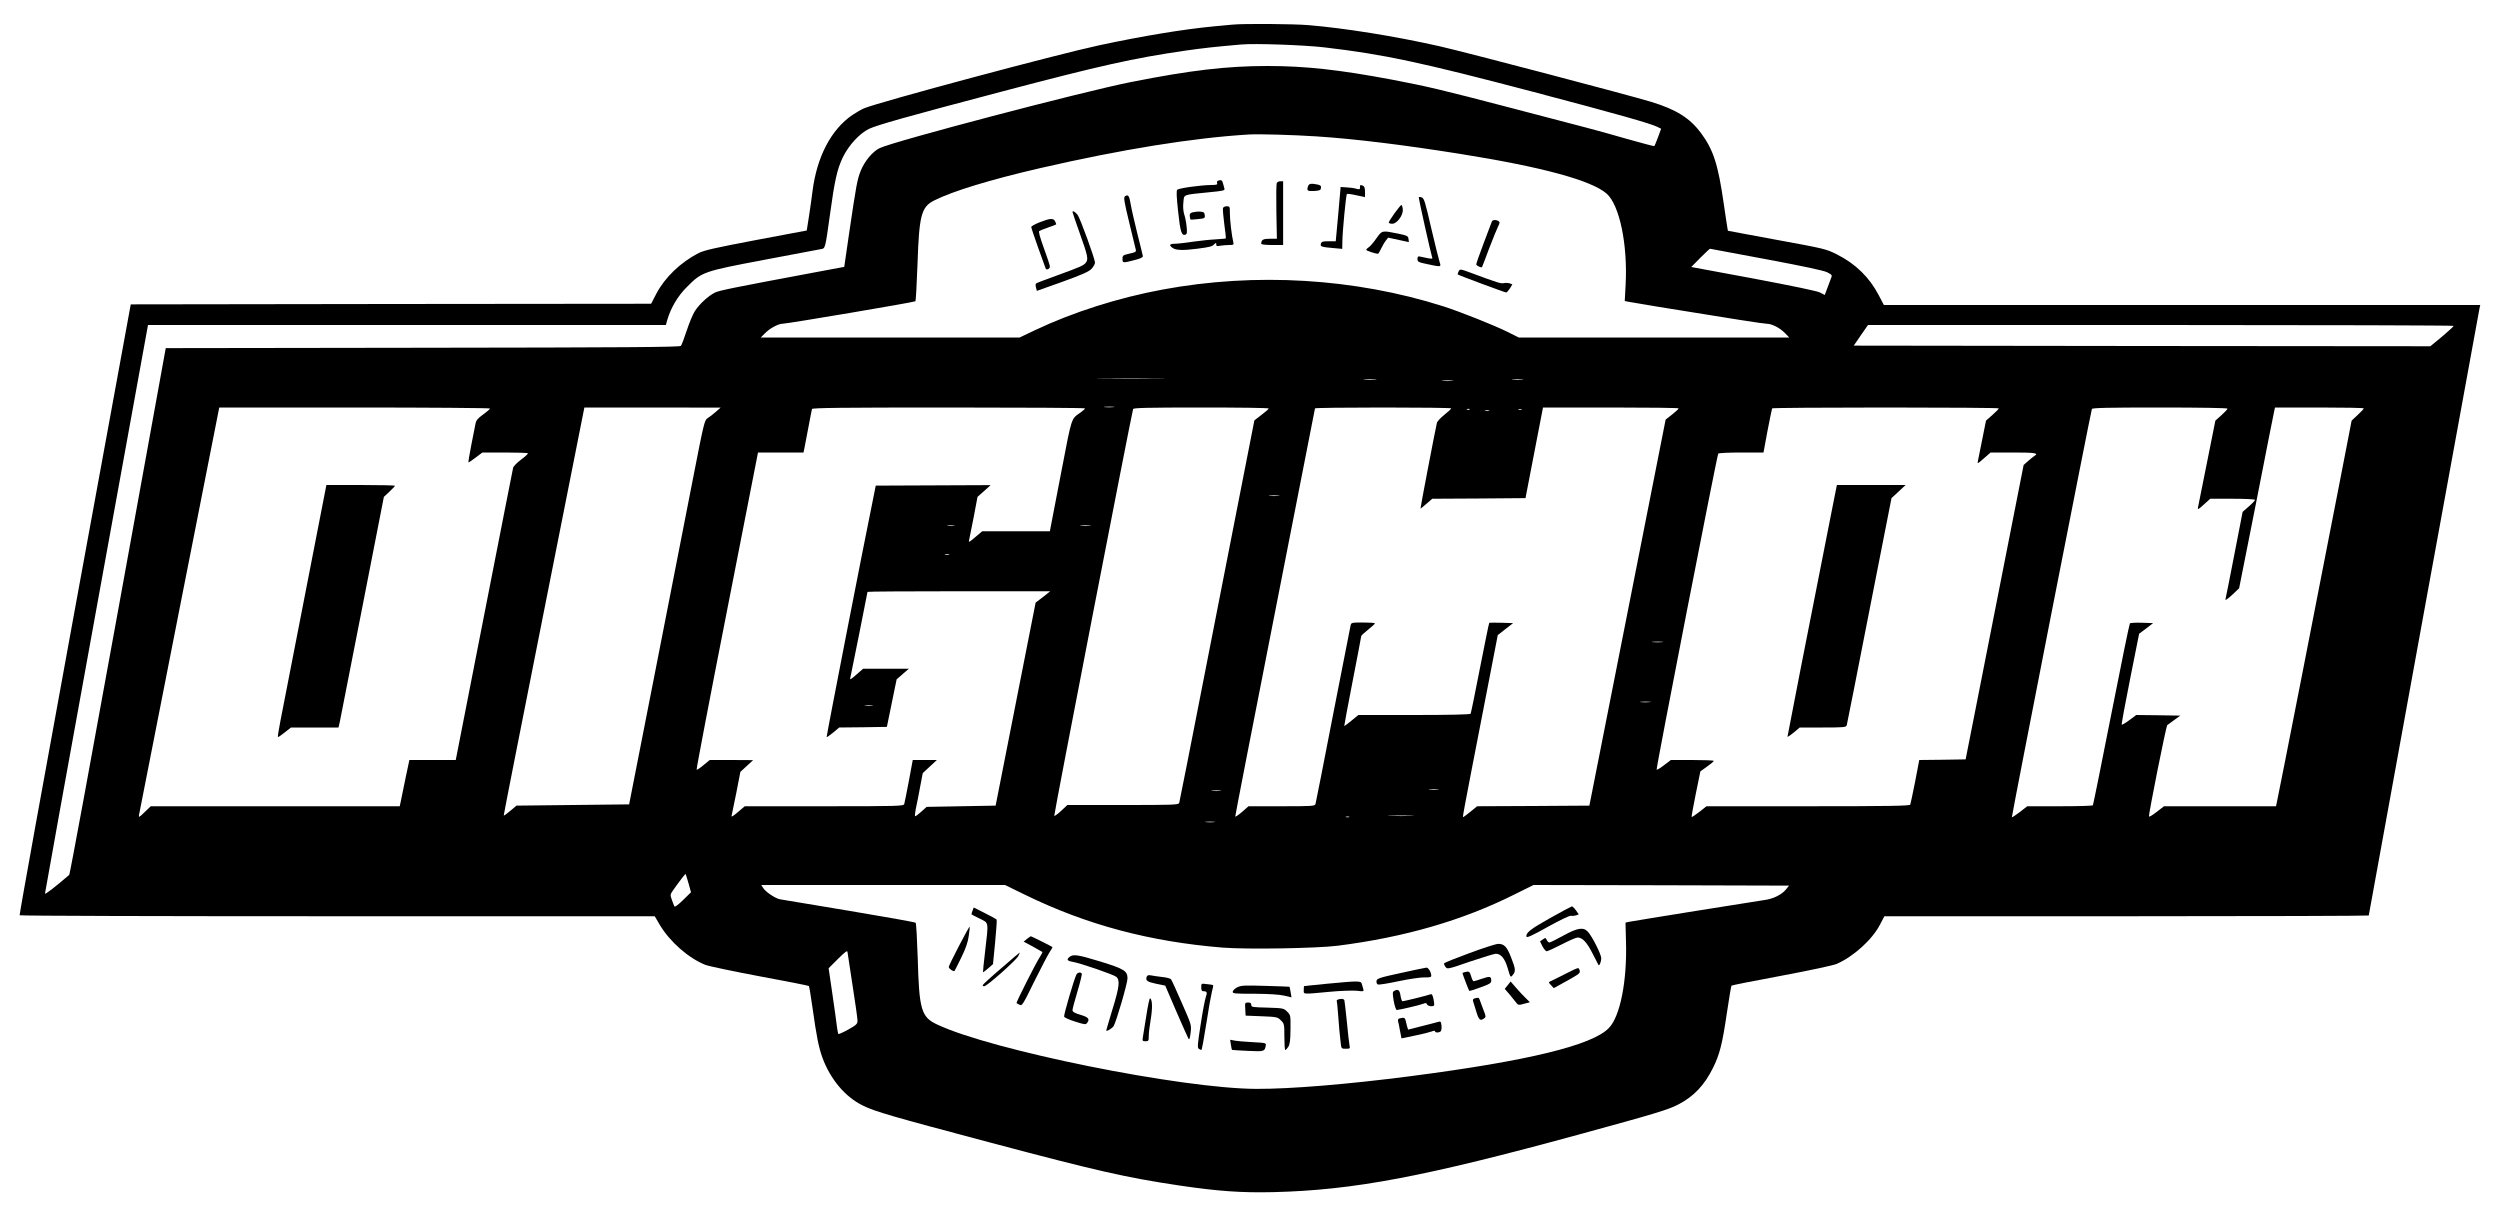 <?xml version="1.0" standalone="no"?>
<!DOCTYPE svg PUBLIC "-//W3C//DTD SVG 20010904//EN"
 "http://www.w3.org/TR/2001/REC-SVG-20010904/DTD/svg10.dtd">
<svg version="1.0" xmlns="http://www.w3.org/2000/svg"
 width="2000pt" height="967pt" viewBox="0 0 2000 967"
 preserveAspectRatio="xMidYMid meet">

<g transform="translate(0,967) scale(0.1,-0.1)"
fill="#000000" stroke="none">
<path d="M9860 9473 c-19 -1 -87 -8 -150 -14 -236 -22 -570 -77 -915 -151
-337 -72 -1762 -454 -1884 -505 -19 -8 -60 -32 -92 -53 -170 -116 -284 -334
-319 -610 -6 -47 -18 -136 -28 -199 l-18 -115 -404 -76 c-328 -62 -415 -82
-460 -104 -146 -75 -271 -195 -340 -327 l-41 -79 -2082 -2 -2081 -3 -447
-2440 c-246 -1342 -445 -2443 -442 -2447 2 -5 1146 -8 2542 -8 l2539 0 41 -70
c81 -135 229 -265 364 -319 29 -11 225 -52 437 -92 212 -39 388 -74 391 -77 3
-4 16 -79 28 -167 35 -248 50 -321 81 -408 63 -171 182 -313 322 -381 99 -49
228 -86 1022 -297 858 -228 1083 -279 1511 -343 312 -46 496 -59 755 -53 642
16 1204 123 2445 462 611 167 714 198 795 241 120 63 205 152 273 289 54 107
76 196 111 435 18 121 35 222 38 225 3 3 182 39 399 79 229 43 415 83 443 95
135 59 285 195 347 316 l34 65 1938 0 c1065 0 1937 3 1937 6 0 6 876 4809 886
4857 l6 27 -2386 0 -2385 0 -41 78 c-74 143 -186 252 -335 327 -88 44 -99 46
-480 116 -214 40 -391 72 -392 73 -1 1 -16 98 -33 216 -45 315 -83 432 -183
567 -88 118 -197 187 -397 248 -170 52 -1497 401 -1698 446 -355 80 -756 144
-1045 168 -116 10 -521 13 -607 4z m735 -182 c478 -56 771 -119 1675 -357 668
-176 939 -253 991 -280 l28 -14 -25 -68 c-14 -37 -27 -69 -29 -71 -2 -2 -100
24 -217 57 -117 34 -265 75 -328 91 -63 17 -338 89 -611 160 -535 140 -664
171 -949 225 -417 78 -685 108 -990 108 -326 0 -617 -34 -1095 -129 -384 -76
-1891 -472 -2008 -528 -55 -26 -121 -105 -151 -181 -28 -70 -35 -106 -95 -514
l-37 -255 -220 -41 c-695 -130 -782 -148 -817 -166 -52 -26 -124 -93 -158
-147 -16 -24 -45 -94 -65 -155 -20 -61 -41 -117 -47 -123 -7 -10 -437 -13
-2065 -15 l-2056 -3 -382 -2103 c-210 -1157 -385 -2107 -390 -2111 -117 -100
-194 -160 -194 -149 0 7 185 1033 412 2281 l412 2267 2071 0 2072 0 12 43 c28
95 84 190 156 261 120 121 130 125 617 217 233 44 437 83 455 86 36 6 34 0 73
278 37 273 58 363 102 455 47 98 134 192 210 229 66 31 291 95 1057 297 804
212 1056 268 1474 329 150 21 226 30 447 49 108 10 504 -4 665 -23z m-65 -712
c309 -20 699 -68 1150 -140 655 -104 1052 -212 1173 -318 103 -91 169 -405
152 -728 l-7 -131 29 -6 c15 -3 125 -21 243 -41 577 -94 838 -135 864 -135 41
0 105 -33 146 -75 l34 -35 -1082 0 -1082 0 -88 44 c-106 53 -380 162 -517 206
-707 224 -1498 272 -2242 134 -353 -65 -719 -181 -1022 -325 l-124 -59 -1035
0 -1036 0 33 33 c37 39 107 77 141 77 36 0 1054 172 1063 180 4 3 11 136 17
296 13 392 30 458 133 510 145 74 451 167 844 258 655 151 1226 243 1673 270
78 5 358 -3 540 -15z m3600 -983 c304 -57 458 -90 487 -104 42 -22 42 -22 29
-54 -7 -18 -21 -54 -30 -80 l-18 -48 -38 20 c-23 12 -222 53 -534 112 l-496
92 72 73 c40 40 75 73 78 73 3 0 205 -38 450 -84z m5499 -533 c0 -5 -42 -43
-93 -86 l-93 -77 -2307 2 -2306 3 57 83 57 82 2343 0 c1289 0 2343 -3 2342 -7z
m-10356 -420 c-122 -2 -324 -2 -450 0 -125 1 -25 2 222 2 248 0 350 -1 228 -2z
m1730 -10 c-24 -2 -62 -2 -85 0 -24 2 -5 4 42 4 47 0 66 -2 43 -4z m1175 0
c-21 -2 -55 -2 -75 0 -21 2 -4 4 37 4 41 0 58 -2 38 -4z m-560 -10 c-21 -2
-55 -2 -75 0 -21 2 -4 4 37 4 41 0 58 -2 38 -4z m-2711 -210 c-20 -2 -52 -2
-70 0 -17 2 0 4 38 4 39 0 53 -2 32 -4z m-4987 -11 c0 -5 -25 -26 -55 -48 -43
-31 -56 -46 -61 -74 -4 -19 -19 -97 -34 -172 -15 -76 -25 -138 -22 -138 3 0
29 18 58 40 l53 40 179 0 c98 0 181 -3 185 -6 3 -4 -21 -26 -53 -50 -33 -24
-62 -54 -65 -66 -3 -13 -30 -149 -60 -303 -30 -154 -132 -675 -227 -1157
l-172 -878 -186 0 -185 0 -29 -137 c-15 -76 -32 -159 -38 -185 l-10 -48 -996
0 -996 0 -49 -47 c-44 -43 -49 -45 -45 -23 2 14 148 753 323 1643 l319 1617
1083 0 c596 0 1083 -4 1083 -8z m1805 -28 c-22 -19 -51 -42 -65 -50 -24 -15
-30 -41 -114 -472 -49 -251 -184 -943 -301 -1537 l-212 -1080 -450 -5 -451 -5
-51 -43 c-28 -24 -51 -40 -51 -35 -1 4 144 740 322 1635 l323 1628 545 0 545
-1 -40 -35z m2955 29 c0 -5 -15 -18 -33 -31 -79 -56 -70 -27 -152 -453 -42
-217 -80 -418 -86 -446 l-10 -53 -271 0 -270 0 -56 -47 c-50 -43 -55 -45 -49
-23 3 14 20 97 37 185 l30 160 53 47 52 47 -459 -2 -460 -2 -22 -110 c-73
-354 -374 -1898 -371 -1902 2 -2 26 15 53 37 l48 40 191 2 190 3 39 190 39
190 49 43 49 42 -183 0 -183 0 -54 -47 c-48 -42 -54 -45 -48 -23 7 31 137 678
137 685 0 3 329 5 731 5 l731 0 -58 -46 -59 -45 -160 -812 -160 -812 -276 -5
-276 -5 -42 -38 c-22 -20 -45 -37 -49 -37 -5 0 -2 28 5 63 8 34 23 112 34 172
l21 110 56 52 57 53 -96 0 -97 0 -31 -167 c-18 -93 -34 -176 -37 -185 -5 -17
-44 -18 -641 -18 l-635 0 -55 -47 c-40 -34 -54 -42 -50 -28 3 11 20 94 38 185
l32 165 51 47 51 47 -174 1 -173 0 -50 -41 c-27 -23 -51 -39 -55 -36 -3 3 106
575 243 1271 l248 1266 182 0 182 0 6 28 c3 15 17 90 32 167 14 77 28 146 30
153 3 9 230 12 1094 12 599 0 1090 -3 1090 -7z m1470 -1 c0 -4 -26 -27 -58
-51 l-57 -44 -59 -301 c-32 -165 -83 -422 -112 -571 -29 -148 -137 -697 -239
-1220 -102 -522 -188 -958 -191 -967 -5 -17 -35 -18 -450 -18 l-445 0 -50 -47
c-27 -25 -52 -43 -55 -40 -5 5 618 3215 631 3255 3 9 121 12 545 12 297 0 540
-3 540 -8z m1460 1 c-1 -5 -26 -28 -56 -52 -30 -24 -57 -53 -59 -65 -13 -54
-133 -681 -131 -684 2 -1 23 16 48 38 l46 40 373 2 373 3 70 363 70 362 543 0
c299 0 543 -3 542 -7 0 -5 -23 -26 -52 -49 l-52 -41 -219 -1109 c-120 -610
-257 -1305 -305 -1544 l-86 -435 -449 -3 -449 -2 -55 -45 c-30 -25 -57 -44
-59 -42 -2 2 28 163 66 358 38 195 101 521 141 726 l72 372 61 48 62 48 -94 3
c-51 1 -95 1 -97 -1 -3 -2 -35 -164 -74 -360 -38 -197 -72 -361 -75 -367 -4
-6 -165 -10 -452 -10 l-446 0 -55 -45 c-30 -25 -56 -44 -58 -43 -1 2 29 163
67 358 38 195 69 358 69 362 0 4 24 26 54 50 30 24 55 46 55 51 1 4 -42 7 -94
7 -90 0 -95 -1 -100 -22 -3 -13 -66 -336 -141 -718 -74 -382 -137 -703 -140
-712 -5 -17 -27 -18 -271 -18 l-265 0 -51 -45 c-29 -25 -53 -41 -55 -37 -1 5
142 740 318 1634 176 893 320 1628 320 1631 0 4 245 7 545 7 300 0 545 -3 545
-7z m4380 0 c0 -5 -23 -28 -51 -53 l-51 -45 -29 -145 c-16 -80 -32 -158 -35
-174 -6 -30 -6 -29 47 17 l54 47 182 0 c172 0 206 -5 169 -27 -7 -4 -30 -23
-50 -40 l-37 -33 -154 -782 c-85 -431 -189 -961 -232 -1178 l-78 -395 -186 -3
-185 -2 -33 -173 c-19 -94 -36 -178 -39 -184 -3 -10 -176 -13 -817 -13 l-813
0 -57 -45 c-32 -25 -60 -43 -62 -41 -2 2 13 85 33 184 l37 181 53 38 c30 21
54 41 54 46 0 4 -77 7 -172 7 l-171 0 -54 -41 c-29 -23 -56 -39 -60 -36 -6 7
482 2510 493 2528 3 5 85 9 183 9 l179 0 32 173 c18 94 35 175 37 180 2 4 411
7 909 7 497 0 904 -3 904 -7z m1830 -2 c0 -5 -22 -29 -49 -53 l-48 -43 -67
-335 c-37 -184 -69 -346 -72 -359 -4 -21 2 -18 47 23 l51 46 179 0 c101 0 179
-4 179 -9 0 -5 -22 -29 -50 -53 l-49 -43 -66 -340 c-36 -187 -68 -346 -70
-353 -8 -21 9 -11 61 37 l47 45 139 700 c75 386 140 711 143 724 l5 22 355 0
c195 0 355 -3 355 -7 0 -5 -22 -28 -49 -53 l-48 -45 -96 -495 c-124 -641 -496
-2538 -504 -2567 l-5 -23 -448 0 -448 0 -58 -45 c-32 -25 -60 -42 -62 -37 -5
15 137 725 146 731 4 3 30 22 56 41 l48 35 -176 3 -176 2 -55 -41 c-31 -23
-58 -39 -61 -36 -3 3 27 167 67 366 l72 361 56 42 56 43 -89 3 c-49 2 -93 -1
-97 -5 -4 -4 -71 -332 -149 -728 -78 -396 -144 -723 -147 -727 -2 -5 -121 -8
-264 -8 l-261 0 -59 -46 c-33 -25 -62 -44 -64 -42 -4 3 630 3237 640 3266 3 9
121 12 545 12 323 0 540 -4 540 -9z m-6063 -7 c-3 -3 -12 -4 -19 -1 -8 3 -5 6
6 6 11 1 17 -2 13 -5z m416 -1 c-7 -2 -19 -2 -25 0 -7 3 -2 5 12 5 14 0 19 -2
13 -5z m-260 -10 c-7 -2 -21 -2 -30 0 -10 3 -4 5 12 5 17 0 24 -2 18 -5z
m-1686 -680 c-20 -2 -52 -2 -70 0 -17 2 0 4 38 4 39 0 53 -2 32 -4z m-2594
-240 c-13 -2 -35 -2 -50 0 -16 2 -5 4 22 4 28 0 40 -2 28 -4z m1084 0 c-20 -2
-52 -2 -70 0 -17 2 0 4 38 4 39 0 53 -2 32 -4z m-1124 -230 c-7 -2 -21 -2 -30
0 -10 3 -4 5 12 5 17 0 24 -2 18 -5z m5705 -700 c-21 -2 -55 -2 -75 0 -21 2
-4 4 37 4 41 0 58 -2 38 -4z m-101 -480 c-20 -2 -52 -2 -70 0 -17 2 0 4 38 4
39 0 53 -2 32 -4z m-6219 -30 c-16 -2 -40 -2 -55 0 -16 2 -3 4 27 4 30 0 43
-2 28 -4z m4525 -670 c-18 -2 -48 -2 -65 0 -18 2 -4 4 32 4 36 0 50 -2 33 -4z
m-1740 -10 c-18 -2 -48 -2 -65 0 -18 2 -4 4 32 4 36 0 50 -2 33 -4z m1530
-200 c-45 -2 -122 -2 -170 0 -48 1 -11 3 82 3 94 0 133 -2 88 -3z m-500 -10
c-7 -2 -19 -2 -25 0 -7 3 -2 5 12 5 14 0 19 -2 13 -5z m-1080 -40 c-18 -2 -48
-2 -65 0 -18 2 -4 4 32 4 36 0 50 -2 33 -4z m-4205 -489 l20 -72 -63 -62 c-36
-35 -65 -58 -69 -52 -4 6 -13 30 -21 53 -14 39 -14 43 7 73 54 77 100 137 103
134 1 -2 12 -35 23 -74z m2694 -93 c491 -240 999 -375 1581 -422 195 -15 746
-6 917 15 536 68 1000 202 1419 412 l149 74 1022 -2 1022 -3 -22 -28 c-34 -43
-103 -78 -173 -87 -64 -9 -1043 -166 -1087 -175 l-26 -6 4 -155 c9 -314 -47
-594 -136 -687 -131 -139 -650 -265 -1592 -387 -496 -64 -952 -102 -1229 -101
-601 2 -2124 310 -2556 516 -125 59 -142 119 -153 525 -5 154 -12 284 -17 288
-6 5 -246 48 -535 96 -289 48 -537 90 -552 92 -35 7 -112 58 -132 89 l-16 25
975 0 975 0 162 -79z m-1422 -458 c0 -5 18 -123 40 -263 22 -140 40 -268 40
-285 0 -27 -8 -34 -75 -72 -41 -23 -77 -38 -79 -35 -2 4 -7 32 -11 62 -3 30
-20 147 -36 259 l-30 205 68 68 c64 64 83 78 83 61z"/>
<path d="M9743 8224 c-7 -3 -9 -12 -6 -20 4 -11 -6 -14 -48 -14 -83 -1 -258
-25 -271 -38 -8 -8 -6 -55 7 -174 17 -163 28 -197 59 -185 12 5 14 18 9 64 -3
32 -12 76 -19 98 -8 25 -11 60 -7 96 7 66 -11 59 206 81 107 10 126 14 123 27
-3 9 -8 28 -12 44 -6 26 -16 31 -41 21z"/>
<path d="M10214 8205 c-4 -8 -5 -112 -3 -230 l4 -215 -56 0 c-55 0 -69 -8 -69
-41 0 -5 39 -9 88 -9 l87 0 0 255 0 255 -23 0 c-12 0 -25 -7 -28 -15z"/>
<path d="M10466 8184 c-15 -39 -8 -45 47 -42 44 3 52 6 55 24 2 17 -4 23 -29
28 -49 10 -66 7 -73 -10z"/>
<path d="M10880 8171 c0 -17 -4 -18 -30 -11 -16 5 -51 10 -77 11 l-48 3 -19
-217 -20 -217 -57 0 c-48 0 -57 -3 -62 -20 -6 -23 2 -26 104 -35 l67 -6 1 63
c1 79 29 369 36 376 3 3 37 -1 75 -10 l70 -15 0 43 c0 29 -5 44 -16 48 -23 9
-24 8 -24 -13z"/>
<path d="M9000 8100 c-12 -8 -8 -38 33 -207 26 -109 50 -207 53 -219 5 -18 -1
-22 -50 -33 -52 -12 -56 -14 -56 -42 0 -34 3 -34 95 -10 48 12 69 22 68 32 -1
8 -21 88 -44 179 -22 91 -47 196 -53 234 -12 71 -20 83 -46 66z"/>
<path d="M11350 8090 c0 -15 98 -454 106 -474 7 -17 4 -18 -32 -12 -21 4 -49
10 -61 13 -19 4 -23 1 -23 -19 0 -23 7 -26 78 -41 111 -24 113 -24 99 16 -6
17 -36 140 -67 271 -49 213 -57 240 -77 247 -14 5 -23 4 -23 -1z"/>
<path d="M11157 7965 c-26 -36 -47 -70 -47 -75 0 -6 13 -10 28 -10 39 0 91 72
84 118 -2 18 -7 32 -11 32 -4 0 -28 -29 -54 -65z"/>
<path d="M9784 8006 c-3 -8 2 -65 10 -127 9 -62 14 -114 13 -116 -2 -2 -39 -5
-83 -8 -43 -2 -126 -11 -184 -19 -58 -9 -122 -16 -142 -16 -43 0 -48 -12 -16
-34 26 -19 85 -20 195 -6 106 14 119 18 137 36 15 14 16 14 16 -2 0 -13 6 -15
31 -10 17 3 49 6 71 6 37 0 40 2 34 24 -12 50 -27 174 -27 229 0 54 -1 57 -25
57 -13 0 -27 -6 -30 -14z"/>
<path d="M8580 7974 c0 -4 27 -83 60 -176 62 -173 68 -202 47 -229 -18 -23
-40 -33 -224 -100 -92 -33 -171 -63 -175 -67 -4 -4 -4 -19 0 -33 l7 -26 205
73 c162 59 211 81 233 104 15 17 27 39 27 49 0 29 -118 353 -138 380 -18 25
-42 39 -42 25z"/>
<path d="M9540 7971 c-19 -5 -24 -13 -22 -32 2 -13 5 -25 6 -26 1 -1 28 1 59
4 55 6 58 7 55 32 -3 22 -8 26 -38 28 -19 1 -46 -2 -60 -6z"/>
<path d="M8318 7892 c-38 -15 -68 -32 -68 -38 0 -6 25 -81 55 -165 31 -85 58
-160 60 -166 6 -18 35 -4 34 16 0 9 -22 75 -48 146 -32 88 -44 132 -37 137 6
4 39 17 74 29 34 11 62 23 62 25 0 3 -5 14 -10 25 -14 25 -40 23 -122 -9z"/>
<path d="M11935 7898 c-2 -7 -32 -85 -65 -172 -33 -87 -60 -164 -60 -171 0
-10 40 -29 46 -22 1 1 27 68 57 149 31 81 64 162 73 179 13 26 14 33 2 40 -19
13 -48 11 -53 -3z"/>
<path d="M11011 7763 c-22 -32 -50 -64 -61 -71 -11 -7 -20 -16 -20 -21 0 -7
73 -31 94 -31 3 0 15 19 26 43 11 23 28 52 38 64 l17 22 83 -18 83 -18 -3 26
c-3 23 -10 27 -88 43 -125 25 -123 26 -169 -39z"/>
<path d="M11669 7499 c-6 -11 -9 -23 -6 -25 5 -6 377 -144 387 -144 4 0 17 15
29 32 l20 33 -21 8 c-12 4 -33 5 -47 2 -25 -5 -45 1 -268 84 -82 30 -83 30
-94 10z"/>
<path d="M2601 5738 c-16 -81 -329 -1686 -357 -1832 -14 -70 -23 -130 -21
-132 2 -3 27 14 54 36 l51 40 190 0 190 0 11 48 c5 26 87 441 181 922 l171
875 45 42 c24 23 44 44 44 47 0 3 -123 6 -274 6 l-275 0 -10 -52z"/>
<path d="M14648 5553 c-180 -909 -348 -1768 -348 -1776 0 -5 22 10 49 32 l49
41 185 0 c168 0 186 2 191 18 3 9 84 422 181 917 l177 900 56 52 57 53 -275 0
-275 0 -47 -237z"/>
<path d="M12400 2325 c-160 -90 -195 -118 -188 -149 2 -10 47 10 170 79 99 55
175 91 185 89 10 -3 28 -1 41 3 l22 8 -23 33 c-12 17 -26 31 -32 31 -5 -1 -84
-43 -175 -94z"/>
<path d="M7780 2384 c-6 -15 -9 -28 -8 -29 2 -2 31 -17 66 -34 74 -37 71 -19
43 -261 -11 -91 -18 -166 -17 -168 2 -1 20 13 41 31 l39 34 17 174 c9 96 15
178 12 182 -2 4 -45 28 -94 52 l-89 45 -10 -26z"/>
<path d="M7672 2103 c-45 -86 -82 -162 -82 -169 0 -13 38 -39 46 -32 2 3 27
51 54 107 36 74 53 123 60 173 6 39 9 73 7 75 -2 1 -40 -67 -85 -154z"/>
<path d="M12506 2185 c-54 -30 -104 -55 -111 -55 -7 0 -16 9 -21 20 -8 19 -11
19 -31 5 l-23 -16 20 -40 c11 -21 26 -39 34 -39 7 0 61 25 120 55 58 30 115
55 127 55 38 0 74 -38 119 -127 25 -48 46 -90 48 -93 7 -10 22 27 22 54 0 31
-72 174 -107 212 -36 39 -82 32 -197 -31z"/>
<path d="M8216 2159 l-27 -22 73 -39 c40 -22 75 -42 77 -44 2 -2 -8 -21 -22
-43 -29 -43 -190 -362 -185 -366 2 -1 13 -7 24 -13 20 -11 27 -1 118 186 54
108 109 214 123 235 14 20 24 39 22 41 -6 5 -168 86 -172 86 -3 0 -16 -10 -31
-21z"/>
<path d="M11755 2045 c-109 -40 -201 -77 -202 -82 -2 -5 3 -18 11 -28 14 -20
19 -19 198 43 101 34 193 62 204 62 42 0 73 -38 96 -117 22 -75 22 -75 40 -53
25 30 23 48 -13 140 -33 86 -56 110 -104 109 -16 0 -120 -33 -230 -74z"/>
<path d="M8010 1924 c-80 -68 -146 -129 -148 -134 -2 -6 3 -10 12 -10 21 0
253 206 272 241 8 16 13 29 12 29 -2 0 -68 -57 -148 -126z"/>
<path d="M8558 2016 c-28 -21 -21 -33 20 -40 63 -10 332 -103 353 -121 30 -28
24 -80 -31 -259 -27 -90 -50 -166 -50 -169 0 -13 46 15 59 34 21 35 111 342
111 382 0 60 -27 76 -218 135 -177 54 -215 60 -244 38z"/>
<path d="M11205 1886 c-173 -38 -190 -44 -193 -64 -2 -13 3 -25 12 -28 9 -3
84 9 168 27 84 18 177 31 206 30 40 -1 52 2 52 13 0 28 -23 66 -39 65 -9 -1
-101 -20 -206 -43z"/>
<path d="M12515 1875 c-55 -28 -107 -54 -115 -57 -12 -5 -11 -10 8 -29 l22
-24 53 29 c154 85 158 88 155 109 -2 11 -7 21 -13 22 -5 2 -55 -21 -110 -50z"/>
<path d="M11718 1893 c-10 -2 -18 -6 -18 -9 0 -6 50 -137 54 -141 2 -2 42 10
90 28 75 27 86 34 86 54 0 35 -11 37 -75 15 -32 -11 -62 -20 -66 -20 -5 0 -14
18 -20 40 -12 39 -17 42 -51 33z"/>
<path d="M8611 1873 c-19 -38 -103 -324 -98 -336 3 -8 43 -26 89 -40 78 -25
84 -25 96 -9 22 30 9 45 -56 64 -46 14 -62 23 -62 37 0 10 18 77 40 151 22 73
37 136 34 141 -9 15 -33 10 -43 -8z"/>
<path d="M9174 1857 c-12 -31 3 -42 75 -57 l73 -15 88 -205 c49 -113 93 -212
98 -220 7 -11 11 3 17 48 7 63 7 63 -71 240 -42 97 -81 182 -86 188 -5 6 -36
15 -71 18 -34 4 -74 10 -89 13 -20 4 -29 1 -34 -10z"/>
<path d="M10615 1800 c-99 -10 -181 -18 -182 -19 -2 -1 -3 -14 -3 -31 0 -36
-15 -35 200 -15 91 9 191 12 224 9 56 -7 58 -6 52 15 -3 11 -9 30 -12 41 -7
24 -25 24 -279 0z"/>
<path d="M12062 1789 l-24 -30 39 -45 c21 -26 45 -56 54 -67 15 -19 20 -19 62
-7 l46 12 -32 32 c-18 17 -53 54 -77 82 l-45 52 -23 -29z"/>
<path d="M9610 1771 c0 -23 4 -31 18 -31 28 0 32 -9 18 -48 -7 -21 -26 -119
-41 -220 -25 -158 -27 -185 -14 -193 8 -5 17 -9 20 -9 4 0 21 93 39 208 17
114 38 229 45 257 8 27 12 51 10 53 -2 3 -24 7 -50 9 -45 6 -45 6 -45 -26z"/>
<path d="M9899 1772 c-19 -9 -35 -25 -37 -34 -3 -17 11 -18 175 -18 116 -1
198 -6 236 -15 l59 -14 -7 42 c-4 23 -8 43 -9 43 0 1 -87 4 -192 7 -167 5
-195 4 -225 -11z"/>
<path d="M11151 1741 c-11 -7 -11 -20 -1 -80 7 -39 18 -71 24 -71 20 1 181 38
209 49 22 9 29 8 33 -4 6 -15 50 -21 57 -7 2 4 0 26 -5 50 -8 35 -13 42 -26
37 -20 -8 -209 -55 -222 -55 -5 0 -12 20 -16 45 -6 46 -21 56 -53 36z"/>
<path d="M9171 1547 c-12 -78 -25 -157 -28 -174 -5 -30 -3 -33 21 -33 24 0 26
3 26 41 0 23 7 84 16 136 15 89 13 156 -5 167 -5 3 -18 -58 -30 -137z"/>
<path d="M11797 1683 c-11 -3 -16 -11 -13 -21 3 -9 15 -47 26 -84 21 -69 32
-78 63 -55 16 11 15 16 -7 72 -13 33 -26 68 -29 78 -7 17 -9 18 -40 10z"/>
<path d="M10702 1673 c-6 -2 -10 -8 -8 -11 2 -4 6 -47 10 -97 7 -100 14 -179
22 -242 5 -42 6 -43 41 -43 33 0 35 2 29 28 -3 15 -13 99 -21 187 -9 88 -18
166 -20 173 -4 12 -29 15 -53 5z"/>
<path d="M9962 1598 l3 -53 127 -5 c123 -5 129 -6 155 -33 27 -26 28 -31 28
-132 0 -58 3 -105 7 -105 4 0 15 11 24 25 13 20 17 52 18 140 1 112 1 115 -27
142 -27 27 -31 28 -157 32 -120 3 -130 4 -130 22 0 14 -7 19 -26 19 -24 0 -25
-2 -22 -52z"/>
<path d="M11197 1523 c-11 -3 -16 -11 -13 -21 3 -9 10 -44 16 -78 l12 -61 106
22 c59 12 119 27 135 33 16 7 27 8 27 2 0 -13 33 -13 46 0 5 5 8 26 6 46 -4
31 -7 35 -26 29 -11 -3 -70 -19 -131 -34 l-110 -28 -7 21 c-3 12 -9 33 -12 49
-6 26 -13 29 -49 20z"/>
<path d="M9847 1314 c3 -22 7 -41 9 -43 1 -1 59 -5 127 -8 131 -6 134 -5 143
41 4 23 2 23 -109 29 -61 3 -126 9 -144 13 l-32 6 6 -38z"/>
</g>
</svg>

